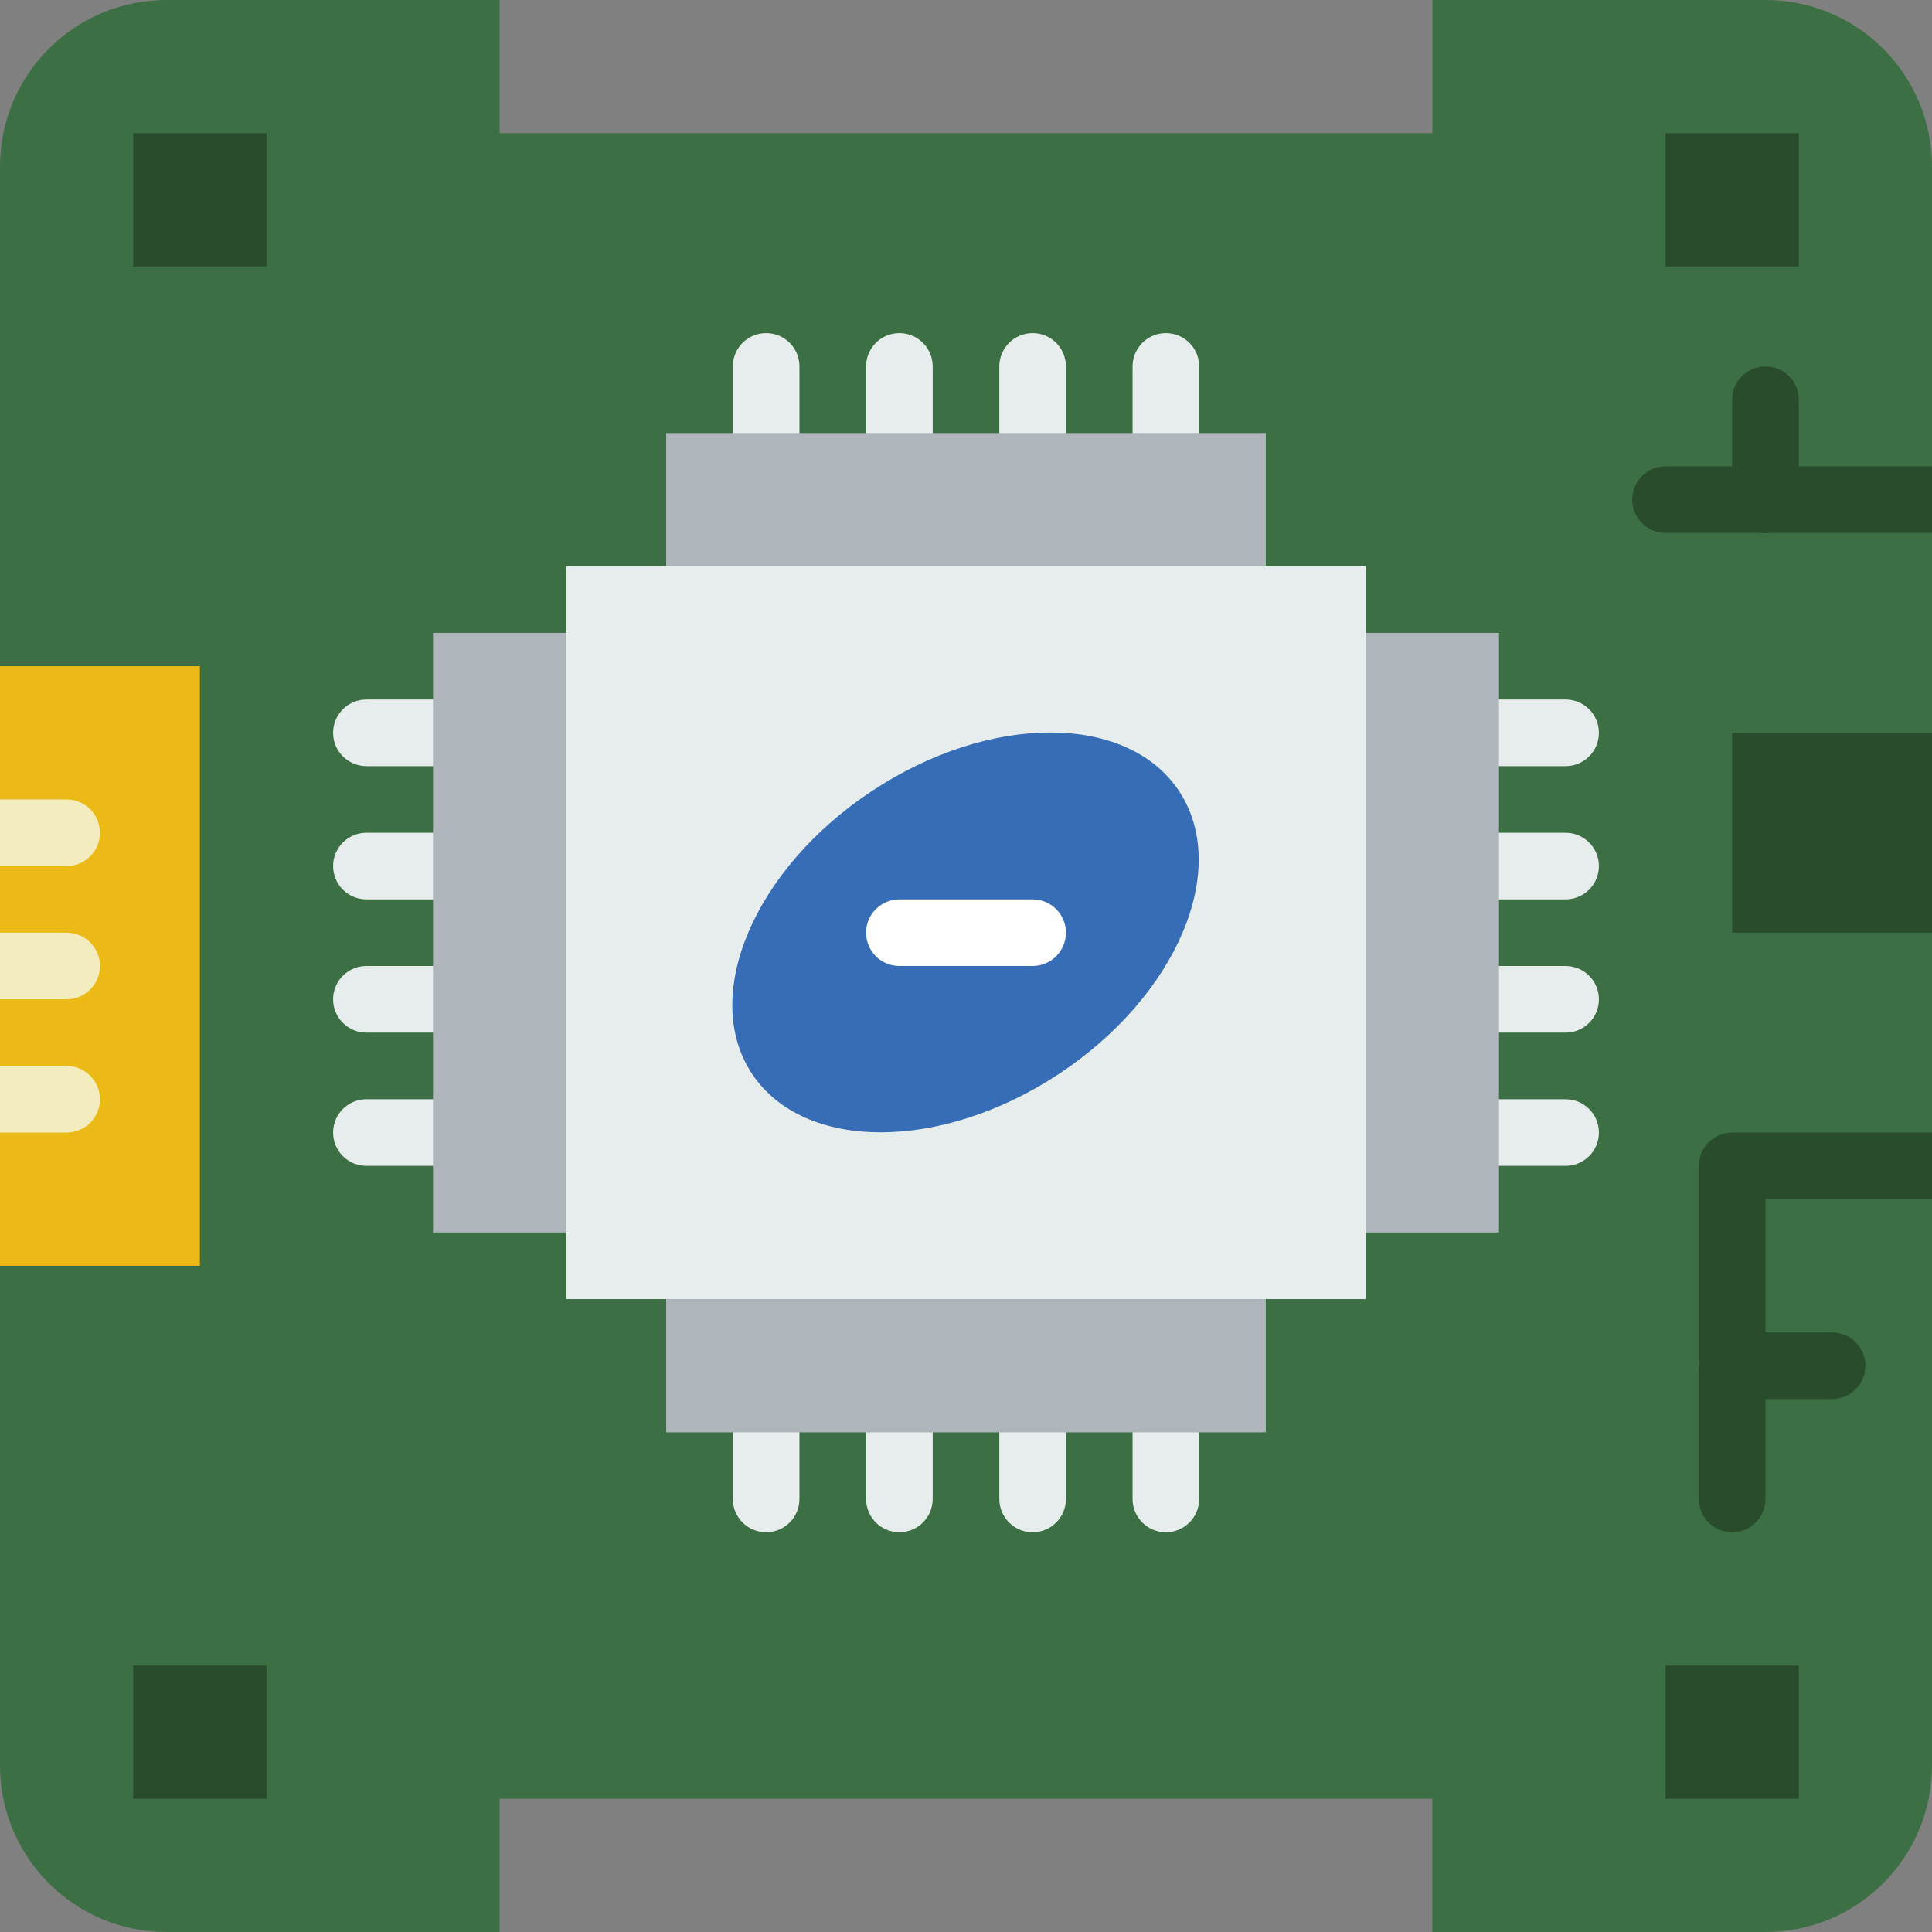 <?xml version="1.0" encoding="iso-8859-1"?>
<!-- Generator: Adobe Illustrator 19.0.0, SVG Export Plug-In . SVG Version: 6.00 Build 0)  -->
<svg version="1.1" id="Capa_1" xmlns="http://www.w3.org/2000/svg" xmlns:xlink="http://www.w3.org/1999/xlink" x="0px" y="0px"
	 viewBox="0 0 512 512" style="enable-background:new 0 0 512 512;" xml:space="preserve">
<rect x="0" y="0" width="512" height="512" fill="#808080" stroke="none"/>
<path style="fill:#3D6F44;" d="M467.871,0h-88.285v35.31H132.414V0H44.129C19.756,0,0,19.756,0,44.129v423.742
	C0,492.244,19.756,512,44.129,512h88.285v-35.31h247.172V512h88.285C492.244,512,512,492.244,512,467.871V44.129
	C512,19.756,492.244,0,467.871,0z"/>
<rect y="176.552" style="fill:#EBBA16;" width="52.966" height="158.897"/>
<g>
	<rect x="150.069" y="150.069" style="fill:#E7ECED;" width="211.862" height="194.207"/>
	<path style="fill:#E7ECED;" d="M203.034,406.069c-4.873,0-8.828-3.955-8.828-8.828v-17.655c0-4.873,3.955-8.828,8.828-8.828
		c4.873,0,8.828,3.955,8.828,8.828v17.655C211.862,402.114,207.907,406.069,203.034,406.069z"/>
	<path style="fill:#E7ECED;" d="M308.966,406.069c-4.873,0-8.828-3.955-8.828-8.828v-17.655c0-4.873,3.955-8.828,8.828-8.828
		s8.828,3.955,8.828,8.828v17.655C317.793,402.114,313.838,406.069,308.966,406.069z"/>
	<path style="fill:#E7ECED;" d="M273.655,406.069c-4.873,0-8.828-3.955-8.828-8.828v-17.655c0-4.873,3.955-8.828,8.828-8.828
		c4.873,0,8.828,3.955,8.828,8.828v17.655C282.483,402.114,278.528,406.069,273.655,406.069z"/>
	<path style="fill:#E7ECED;" d="M238.345,406.069c-4.873,0-8.828-3.955-8.828-8.828v-17.655c0-4.873,3.955-8.828,8.828-8.828
		c4.873,0,8.828,3.955,8.828,8.828v17.655C247.172,402.114,243.218,406.069,238.345,406.069z"/>
	<path style="fill:#E7ECED;" d="M114.759,203.034H97.103c-4.873,0-8.828-3.955-8.828-8.828s3.955-8.828,8.828-8.828h17.655
		c4.873,0,8.828,3.955,8.828,8.828S119.631,203.034,114.759,203.034z"/>
	<path style="fill:#E7ECED;" d="M114.759,308.966H97.103c-4.873,0-8.828-3.955-8.828-8.828c0-4.873,3.955-8.828,8.828-8.828h17.655
		c4.873,0,8.828,3.955,8.828,8.828C123.586,305.011,119.631,308.966,114.759,308.966z"/>
	<path style="fill:#E7ECED;" d="M114.759,273.655H97.103c-4.873,0-8.828-3.955-8.828-8.828S92.231,256,97.103,256h17.655
		c4.873,0,8.828,3.955,8.828,8.828S119.631,273.655,114.759,273.655z"/>
	<path style="fill:#E7ECED;" d="M114.759,238.345H97.103c-4.873,0-8.828-3.955-8.828-8.828s3.955-8.828,8.828-8.828h17.655
		c4.873,0,8.828,3.955,8.828,8.828S119.631,238.345,114.759,238.345z"/>
	<path style="fill:#E7ECED;" d="M308.966,123.586c-4.873,0-8.828-3.955-8.828-8.828V97.103c0-4.873,3.955-8.828,8.828-8.828
		s8.828,3.955,8.828,8.828v17.655C317.793,119.631,313.838,123.586,308.966,123.586z"/>
	<path style="fill:#E7ECED;" d="M203.034,123.586c-4.873,0-8.828-3.955-8.828-8.828V97.103c0-4.873,3.955-8.828,8.828-8.828
		c4.873,0,8.828,3.955,8.828,8.828v17.655C211.862,119.631,207.907,123.586,203.034,123.586z"/>
	<path style="fill:#E7ECED;" d="M238.345,123.586c-4.873,0-8.828-3.955-8.828-8.828V97.103c0-4.873,3.955-8.828,8.828-8.828
		c4.873,0,8.828,3.955,8.828,8.828v17.655C247.172,119.631,243.218,123.586,238.345,123.586z"/>
	<path style="fill:#E7ECED;" d="M273.655,123.586c-4.873,0-8.828-3.955-8.828-8.828V97.103c0-4.873,3.955-8.828,8.828-8.828
		c4.873,0,8.828,3.955,8.828,8.828v17.655C282.483,119.631,278.528,123.586,273.655,123.586z"/>
	<path style="fill:#E7ECED;" d="M414.897,308.966h-17.655c-4.873,0-8.828-3.955-8.828-8.828c0-4.873,3.955-8.828,8.828-8.828h17.655
		c4.873,0,8.828,3.955,8.828,8.828C423.724,305.011,419.769,308.966,414.897,308.966z"/>
	<path style="fill:#E7ECED;" d="M414.897,203.034h-17.655c-4.873,0-8.828-3.955-8.828-8.828s3.955-8.828,8.828-8.828h17.655
		c4.873,0,8.828,3.955,8.828,8.828S419.769,203.034,414.897,203.034z"/>
	<path style="fill:#E7ECED;" d="M414.897,238.345h-17.655c-4.873,0-8.828-3.955-8.828-8.828s3.955-8.828,8.828-8.828h17.655
		c4.873,0,8.828,3.955,8.828,8.828S419.769,238.345,414.897,238.345z"/>
	<path style="fill:#E7ECED;" d="M414.897,273.655h-17.655c-4.873,0-8.828-3.955-8.828-8.828s3.955-8.828,8.828-8.828h17.655
		c4.873,0,8.828,3.955,8.828,8.828S419.769,273.655,414.897,273.655z"/>
</g>
<g>
	<rect x="35.31" y="35.31" style="fill:#294C2C;" width="35.31" height="35.31"/>
	<rect x="441.379" y="35.31" style="fill:#294C2C;" width="35.31" height="35.31"/>
	<rect x="35.31" y="441.379" style="fill:#294C2C;" width="35.31" height="35.31"/>
	<rect x="441.379" y="441.379" style="fill:#294C2C;" width="35.31" height="35.31"/>
</g>
<ellipse transform="matrix(-0.552 -0.834 0.834 -0.552 191.043 597.034)" style="fill:#366DB6;" cx="255.997" cy="247.167" rx="44.932" ry="67.848"/>
<path style="fill:#FFFFFF;" d="M273.655,256h-35.31c-4.873,0-8.828-3.955-8.828-8.828c0-4.873,3.955-8.828,8.828-8.828h35.31
	c4.873,0,8.828,3.955,8.828,8.828C282.483,252.045,278.528,256,273.655,256z"/>
<g>
	<path style="fill:#294C2C;" d="M467.862,141.241c-4.873,0-8.828-3.955-8.828-8.828v-26.483c0-4.873,3.955-8.828,8.828-8.828
		s8.828,3.955,8.828,8.828v26.483C476.69,137.287,472.735,141.241,467.862,141.241z"/>
	<path style="fill:#294C2C;" d="M467.862,141.241h-26.483c-4.873,0-8.828-3.955-8.828-8.828c0-4.873,3.955-8.828,8.828-8.828h26.483
		c4.873,0,8.828,3.955,8.828,8.828C476.69,137.287,472.735,141.241,467.862,141.241z"/>
	<rect x="459.034" y="194.207" style="fill:#294C2C;" width="52.966" height="52.966"/>
	<path style="fill:#294C2C;" d="M485.517,370.759h-26.483c-4.873,0-8.828-3.955-8.828-8.828s3.955-8.828,8.828-8.828h26.483
		c4.873,0,8.828,3.955,8.828,8.828S490.39,370.759,485.517,370.759z"/>
</g>
<g>
	<path style="fill:#F2ECBF;" d="M17.655,211.862H0v17.655h17.655c4.873,0,8.828-3.955,8.828-8.828
		C26.483,215.817,22.528,211.862,17.655,211.862z"/>
	<path style="fill:#F2ECBF;" d="M17.655,247.172H0v17.655h17.655c4.873,0,8.828-3.955,8.828-8.828S22.528,247.172,17.655,247.172z"
		/>
	<path style="fill:#F2ECBF;" d="M17.655,282.483H0v17.655h17.655c4.873,0,8.828-3.955,8.828-8.828
		C26.483,286.438,22.528,282.483,17.655,282.483z"/>
</g>
<g>
	<rect x="176.552" y="344.276" style="fill:#AFB6BB;" width="158.897" height="35.31"/>
	<rect x="114.759" y="167.724" style="fill:#AFB6BB;" width="35.31" height="158.897"/>
	<rect x="176.552" y="114.759" style="fill:#AFB6BB;" width="158.897" height="35.31"/>
	<rect x="361.931" y="167.724" style="fill:#AFB6BB;" width="35.31" height="158.897"/>
</g>
<g>
	<path style="fill:#294C2C;" d="M512,300.138h-52.966c-4.873,0-8.828,3.955-8.828,8.828v88.276c0,4.873,3.955,8.828,8.828,8.828
		s8.828-3.955,8.828-8.828v-79.448H512V300.138z"/>
	<path style="fill:#294C2C;" d="M512,123.586h-44.138c-4.873,0-8.828,3.955-8.828,8.828c0,4.873,3.955,8.828,8.828,8.828H512
		V123.586z"/>
</g>
<g>
</g>
<g>
</g>
<g>
</g>
<g>
</g>
<g>
</g>
<g>
</g>
<g>
</g>
<g>
</g>
<g>
</g>
<g>
</g>
<g>
</g>
<g>
</g>
<g>
</g>
<g>
</g>
<g>
</g>
</svg>
